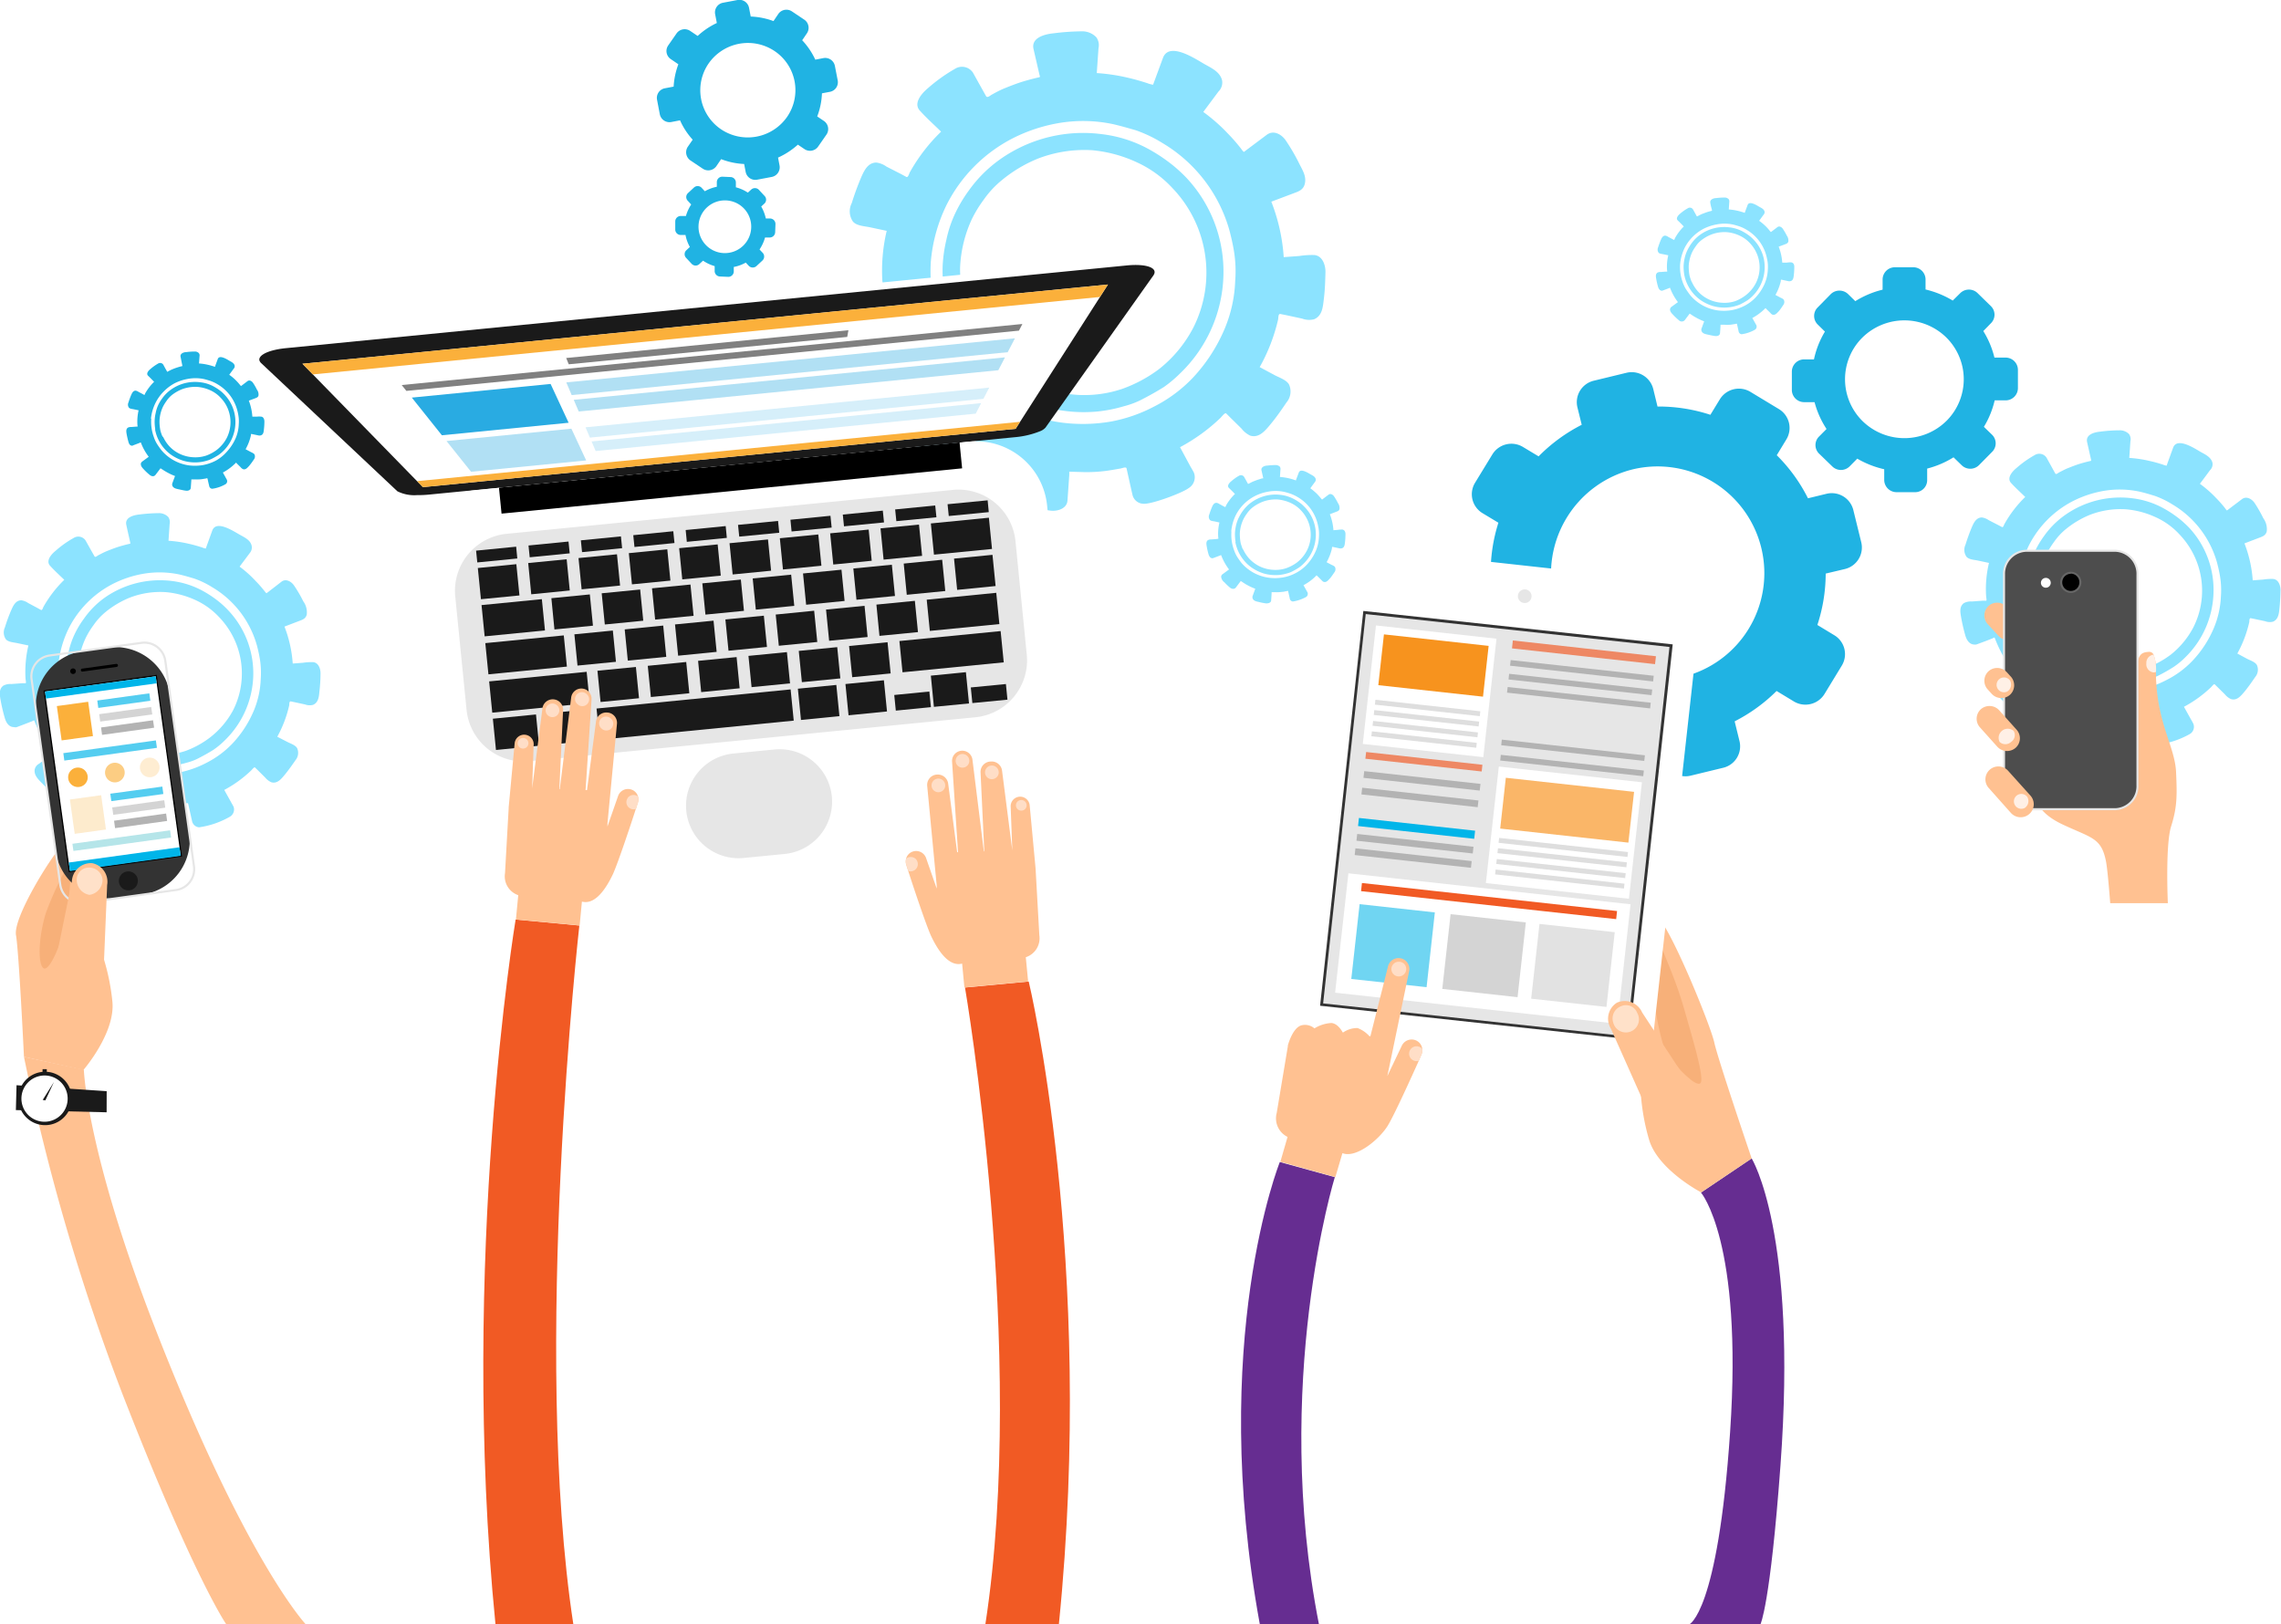 <svg xmlns="http://www.w3.org/2000/svg" viewBox="0 0 380.8 271.2"><g id="レイヤー_2" data-name="レイヤー 2"><g id="レイヤー_1-2" data-name="レイヤー 1"><path d="M248.85,109.31l3.18-.77a27.49,27.49,0,0,0,5.21,7l-1.73,2.82a3.69,3.69,0,0,0,1.24,5.07l4.78,2.89a3.74,3.74,0,0,0,5.1-1.24l1.76-2.87a27.87,27.87,0,0,0,8.56,1.28l.81,3.3a3.72,3.72,0,0,0,4.48,2.71l5.44-1.32a3.68,3.68,0,0,0,2.72-4.45l-.81-3.3a27.81,27.81,0,0,0,7-5.07l2.89,1.75a3.74,3.74,0,0,0,5.1-1.23l2.9-4.76a3.68,3.68,0,0,0-1.24-5.06l-2.84-1.72a27.68,27.68,0,0,0,1.39-8.58L308,95a3.7,3.7,0,0,0,2.73-4.45l-1.33-5.41a3.71,3.71,0,0,0-4.48-2.7l-3.09.75A27.4,27.4,0,0,0,296.62,76l1.61-2.65A3.68,3.68,0,0,0,297,68.31l-4.78-2.89a3.73,3.73,0,0,0-5.1,1.24l-1.58,2.59a27.79,27.79,0,0,0-8.83-1.38L276,64.94a3.71,3.71,0,0,0-4.48-2.7l-5.44,1.32A3.68,3.68,0,0,0,263.34,68l.72,2.92a27.85,27.85,0,0,0-7.2,5.27l-2.61-1.57a3.73,3.73,0,0,0-5.1,1.23l-2.9,4.75a3.69,3.69,0,0,0,1.24,5.07l2.66,1.6A27.38,27.38,0,0,0,248.86,96l-3.09.74a3.7,3.7,0,0,0-2.72,4.46l1.32,5.4A3.72,3.72,0,0,0,248.85,109.31Zm23.73-30.95A17.82,17.82,0,1,1,259.41,99.9,17.94,17.94,0,0,1,272.58,78.36Z" style="fill:#20b3e3"/><path d="M308.8,77.85l1.26-1.28a15.75,15.75,0,0,0,4.5,1.77l0,1.83a2.06,2.06,0,0,0,2.08,2l3.09,0a2,2,0,0,0,2-2.06V78.23a15.63,15.63,0,0,0,4.4-1.88l1.35,1.31a2.06,2.06,0,0,0,2.9,0l2.17-2.2a2,2,0,0,0,0-2.89l-1.35-1.31a15,15,0,0,0,1.8-4.42l1.88,0a2.05,2.05,0,0,0,2-2.06l0-3.08a2.06,2.06,0,0,0-2.07-2l-1.85,0a15.19,15.19,0,0,0-1.86-4.43l1.26-1.29a2,2,0,0,0,0-2.88l-2.21-2.16a2.07,2.07,0,0,0-2.9,0L326,50.18a15.79,15.79,0,0,0-4.54-1.85l0-1.71a2.05,2.05,0,0,0-2.07-2l-3.1,0a2.05,2.05,0,0,0-2,2.06l0,1.68a15.7,15.7,0,0,0-4.56,1.92l-1.19-1.17a2.08,2.08,0,0,0-2.91,0l-2.16,2.2a2,2,0,0,0,0,2.88l1.19,1.17A15.1,15.1,0,0,0,302.83,60h-1.69a2.05,2.05,0,0,0-2,2.06l0,3.08a2.05,2.05,0,0,0,2.07,2l1.72,0a15.25,15.25,0,0,0,2,4.48l-1.23,1.24a2,2,0,0,0,0,2.89l2.22,2.15A2.06,2.06,0,0,0,308.8,77.85Zm2.05-21.43a10,10,0,0,1,14-.15A9.81,9.81,0,0,1,325,70.22a10,10,0,0,1-14,.14A9.81,9.81,0,0,1,310.85,56.42Z" style="fill:#20b3e3"/><path d="M129.94,2.32l-.81,1.2a12.29,12.29,0,0,0-3.8-.76l-.28-1.44A1.64,1.64,0,0,0,123.13,0l-2.44.46a1.64,1.64,0,0,0-1.3,1.92l.28,1.46A12.59,12.59,0,0,0,116.47,6l-1.25-.84a1.65,1.65,0,0,0-2.28.43l-1.39,2A1.63,1.63,0,0,0,112,9.88l1.25.85a12.44,12.44,0,0,0-.79,3.73l-1.47.28a1.63,1.63,0,0,0-1.3,1.91l.46,2.42a1.65,1.65,0,0,0,1.93,1.3l1.45-.28a11.92,11.92,0,0,0,2.11,3.23l-.82,1.19a1.65,1.65,0,0,0,.44,2.27l2.06,1.38a1.65,1.65,0,0,0,2.28-.43l.79-1.16a12.21,12.21,0,0,0,3.84.81l.26,1.35A1.64,1.64,0,0,0,126.4,30l2.44-.46a1.64,1.64,0,0,0,1.3-1.91l-.25-1.32a12.66,12.66,0,0,0,3.31-2.16l1.11.75a1.66,1.66,0,0,0,2.28-.44l1.39-2a1.63,1.63,0,0,0-.44-2.27l-1.11-.75a12,12,0,0,0,.79-3.86l1.33-.25a1.63,1.63,0,0,0,1.3-1.91L139.38,11a1.65,1.65,0,0,0-1.92-1.3l-1.35.26a12.26,12.26,0,0,0-2.19-3.24l.79-1.16a1.64,1.64,0,0,0-.43-2.27l-2.06-1.38A1.65,1.65,0,0,0,129.94,2.32Zm1.47,17.18a8,8,0,0,1-11,2.11,7.87,7.87,0,0,1-2.12-11,8,8,0,0,1,11-2.1A7.86,7.86,0,0,1,131.41,19.5Z" style="fill:#20b3e3"/><path d="M119.67,30.38l0,.8a6.66,6.66,0,0,0-2,.75l-.56-.6a.91.91,0,0,0-1.28,0l-1,.93a.89.89,0,0,0,0,1.27l.56.61a7.14,7.14,0,0,0-.88,1.92l-.84,0a.91.91,0,0,0-.94.87l0,1.36a.91.91,0,0,0,.87.94l.84,0a6.45,6.45,0,0,0,.73,2l-.61.57a.89.89,0,0,0,0,1.27l.93,1a.9.9,0,0,0,1.28,0l.6-.55a6.76,6.76,0,0,0,1.94.91l0,.79a.91.91,0,0,0,.87.94l1.38.06a.91.91,0,0,0,.94-.87l0-.78a6.45,6.45,0,0,0,2-.73l.52.56a.92.92,0,0,0,1.29,0l1-.93a.91.91,0,0,0,0-1.28l-.51-.54a6.89,6.89,0,0,0,.92-2l.74,0a.91.91,0,0,0,.95-.87l.05-1.36a.91.91,0,0,0-.87-.94l-.74,0a6.88,6.88,0,0,0-.77-2l.55-.51a.89.89,0,0,0,0-1.27l-.93-1a.91.91,0,0,0-1.29-.05l-.56.51a6.71,6.71,0,0,0-2-.89l0-.77a.91.91,0,0,0-.88-.94l-1.37-.06A.91.91,0,0,0,119.67,30.38ZM125.41,38a4.4,4.4,0,1,1-4.22-4.54A4.38,4.38,0,0,1,125.41,38Z" style="fill:#20b3e3"/><path d="M277.49,48.54l.64-.24.45-.17s.18-.1.22-.08a9.46,9.46,0,0,0,1.32,2.39l-1,.73a.66.66,0,0,0-.32.47c0,.4.28.67.54.94a10.85,10.85,0,0,0,.92.87.67.67,0,0,0,1,0l.75-1,.07-.09s.22.14.26.16a7.62,7.62,0,0,0,.77.48,9.23,9.23,0,0,0,1.39.65l-.41,1.13a.63.63,0,0,0,0,.55c.19.37.63.45,1,.53s.82.19,1.24.24.79-.1.82-.49.06-.83.08-1.24v-.15l.71,0A6.4,6.4,0,0,0,289,54.2l.63-.1c.09,0,.33-.12.35,0l.14.62.14.64a.55.55,0,0,0,.51.44,6.18,6.18,0,0,0,2.2-.75.61.61,0,0,0,.25-.74c-.05-.11-.12-.21-.17-.31l-.51-.91a9.06,9.06,0,0,0,1.95-1.41c.05,0,.21-.27.27-.22l.19.19.55.54c.12.12.24.29.41.34.43.14.73-.24,1-.52s.54-.71.79-1.08a.82.82,0,0,0,.11-.85c-.12-.22-.47-.33-.68-.45l-.73-.39a8.45,8.45,0,0,0,.89-2.28c0-.08,0-.29.11-.27l.27.06.76.16a.93.93,0,0,0,.57,0c.4-.17.42-.61.47-1s.07-.87.08-1.31-.15-.75-.53-.8a3.69,3.69,0,0,0-.74.05l-.74,0a9.15,9.15,0,0,0-.6-2.67l1.13-.42c.22-.09.41-.17.48-.42a1.39,1.39,0,0,0-.25-1,9.8,9.8,0,0,0-.66-1.13c-.19-.29-.59-.54-.91-.29l-1,.76-.09.06s-.14-.15-.17-.18a8.27,8.27,0,0,0-.61-.7,8.88,8.88,0,0,0-1.18-1l.73-1a.62.62,0,0,0,.17-.55c-.1-.39-.5-.58-.83-.76s-1.71-1.13-2-.31l-.45,1.2,0,.09a1.36,1.36,0,0,1-.28-.08c-.31-.1-.62-.19-.94-.26a9.15,9.15,0,0,0-1.47-.22l.08-1.2a.68.68,0,0,0-.1-.52.9.9,0,0,0-.69-.27,10.66,10.66,0,0,0-1.38.09c-.41,0-1.08.21-1,.76s.19.83.28,1.24c0,.08,0,.1,0,.12-.25.06-.49.12-.74.2s-.62.22-.93.34a6.27,6.27,0,0,0-.58.29c-.09,0-.23.18-.29.07l-.32-.58-.31-.56a.62.62,0,0,0-.86-.18,7.44,7.44,0,0,0-1.3.92c-.29.24-.76.75-.37,1.12s.67.66,1,1a8.32,8.32,0,0,0-1.5,2c0,.07-.09.28-.18.23l-.25-.14-.68-.36a1.11,1.11,0,0,0-.49-.2c-.4,0-.58.37-.72.68s-.33.84-.47,1.28a.89.89,0,0,0,.08.88c.17.2.56.22.81.27l.81.17a8,8,0,0,0-.21,2.39c0,.07.07.34,0,.34l-.26,0-.78.06a1.1,1.1,0,0,0-.57.11c-.32.24-.26.64-.2,1a12.17,12.17,0,0,0,.3,1.33c.09.32.28.68.66.69A.47.47,0,0,0,277.49,48.54Zm3-4.46a7.78,7.78,0,0,1,.76-2.71,7.43,7.43,0,0,1,3.14-3.17,8,8,0,0,1,2.18-.73,6.85,6.85,0,0,1,2.67,0c.37.08.72.19,1.08.3a6.28,6.28,0,0,1,1.31.62,7.15,7.15,0,0,1,3.22,4.19c.09.33.16.66.22,1a6.12,6.12,0,0,1,.06,1.42,6.72,6.72,0,0,1-.5,2.29,7.94,7.94,0,0,1-1.55,2.38,6.88,6.88,0,0,1-1.84,1.38,7.73,7.73,0,0,1-2.09.72,7.91,7.91,0,0,1-2.33.06,7.33,7.33,0,0,1-4.64-2.54c-.27-.35-.52-.71-.76-1.08a6,6,0,0,1-.5-1.09,7.39,7.39,0,0,1-.43-3.09Z" style="fill:#8ce3ff"/><path d="M281.17,45.84A6.78,6.78,0,0,0,283.76,50a7.35,7.35,0,0,0,2.17,1.08,6.92,6.92,0,0,0,2.56.24,6.45,6.45,0,0,0,1.31-.25,4.69,4.69,0,0,0,.79-.29,12.6,12.6,0,0,0,1.13-.64,5.46,5.46,0,0,0,.79-.65,6.75,6.75,0,0,0,2.09-4.68,6.55,6.55,0,0,0-1.77-4.72,6.82,6.82,0,0,0-.61-.59,8,8,0,0,0-1.19-.8,6,6,0,0,0-2.3-.74,6.89,6.89,0,0,0-4.83,1.18,6.3,6.3,0,0,0-1.55,1.54,7.67,7.67,0,0,0-.6,1,5.78,5.78,0,0,0-.5,1.39,7.65,7.65,0,0,0-.18,1.26,8.17,8.17,0,0,0,.1,1.49C281.2,46,281.15,45.73,281.17,45.84Zm1.27,1.25a3,3,0,0,1-.23-.59,3.46,3.46,0,0,1-.19-.7,8.93,8.93,0,0,1-.1-1.37,6.27,6.27,0,0,1,.59-2.36,6.19,6.19,0,0,1,.56-.91,4.27,4.27,0,0,1,.89-1,6.8,6.8,0,0,1,1.72-1,6.18,6.18,0,0,1,2.59-.4,6.29,6.29,0,0,1,2.13.57,5.47,5.47,0,0,1,1.73,1.25,5.93,5.93,0,0,1,1.41,2.47,5.83,5.83,0,0,1-.41,4.22,6.09,6.09,0,0,1-1.66,2,7,7,0,0,1-1.77,1,5.66,5.66,0,0,1-2.12.28,6,6,0,0,1-1.19-.17,6.07,6.07,0,0,1-1.15-.41,5.9,5.9,0,0,1-1.78-1.32,6.16,6.16,0,0,1-1-1.54Z" style="fill:#8ce3ff"/><path d="M202.55,93.17l.64-.24.45-.17s.18-.09.22-.08a9.46,9.46,0,0,0,1.32,2.39l-1,.74a.62.62,0,0,0-.32.46,1.31,1.31,0,0,0,.54.94,11,11,0,0,0,.92.88c.26.22.72.35,1,0l.75-1,.07-.09s.22.14.26.17c.25.17.5.33.77.48a9.18,9.18,0,0,0,1.39.64l-.41,1.13a.65.65,0,0,0,0,.56c.19.36.63.44,1,.52a8.76,8.76,0,0,0,1.24.24c.33,0,.79-.09.82-.49s.06-.82.08-1.24v-.14H213a6.4,6.4,0,0,0,1.07-.06c.21,0,.42-.06.63-.1s.33-.11.35,0l.14.62.14.64a.57.57,0,0,0,.51.45,6.6,6.6,0,0,0,2.2-.75.63.63,0,0,0,.25-.75c-.05-.11-.12-.21-.17-.31l-.51-.91a8.73,8.73,0,0,0,1.95-1.41c.05-.05.21-.27.27-.21l.19.18.55.55c.12.11.24.28.41.33.43.14.73-.23,1-.52s.54-.71.79-1.07a.84.84,0,0,0,.11-.86c-.12-.22-.47-.33-.68-.44l-.73-.39a8.64,8.64,0,0,0,.89-2.29c0-.08,0-.29.11-.27l.27.06.76.16a.93.93,0,0,0,.57,0c.4-.16.42-.61.47-1s.07-.87.08-1.3-.15-.76-.53-.81a4.6,4.6,0,0,0-.74.05l-.74.06a9,9,0,0,0-.6-2.67l1.13-.43c.22-.08.41-.17.48-.42a1.39,1.39,0,0,0-.25-1,9.8,9.8,0,0,0-.66-1.13c-.19-.29-.59-.53-.91-.29l-1,.76-.09.07s-.14-.16-.17-.19c-.19-.24-.4-.47-.61-.7a9.65,9.65,0,0,0-1.18-1l.73-1a.62.62,0,0,0,.17-.55c-.1-.39-.5-.58-.83-.76s-1.71-1.12-2-.3l-.45,1.19,0,.1a2.55,2.55,0,0,1-.28-.08c-.31-.11-.62-.19-.94-.27a10.43,10.43,0,0,0-1.47-.22l.08-1.2a.68.68,0,0,0-.1-.52,1,1,0,0,0-.69-.27,12.79,12.79,0,0,0-1.38.09c-.41,0-1.08.21-1,.76l.28,1.25c0,.08.05.1,0,.12-.25,0-.49.12-.74.19s-.62.22-.93.34a6.27,6.27,0,0,0-.58.29c-.09,0-.23.18-.29.07l-.32-.58-.31-.55a.63.63,0,0,0-.86-.19,7.5,7.5,0,0,0-1.3.93c-.29.23-.76.74-.37,1.11s.67.66,1,1a8.27,8.27,0,0,0-1.5,1.94c0,.07-.09.28-.18.23l-.25-.13-.68-.37a1,1,0,0,0-.49-.19c-.4,0-.58.36-.72.67s-.33.84-.47,1.28a.89.89,0,0,0,.08.88c.17.21.56.22.81.27l.81.18a8,8,0,0,0-.21,2.38c0,.07.07.34,0,.34L203,90l-.78.06a1.11,1.11,0,0,0-.57.12c-.32.24-.26.63-.2,1a12.17,12.17,0,0,0,.3,1.33c.09.32.28.69.66.69A.47.47,0,0,0,202.55,93.17Zm3-4.46a7.67,7.67,0,0,1,.76-2.7,7.32,7.32,0,0,1,1.35-1.86,7.43,7.43,0,0,1,1.79-1.31,7.7,7.7,0,0,1,2.18-.74,6.85,6.85,0,0,1,2.67,0c.37.08.72.19,1.08.3a6.83,6.83,0,0,1,1.31.62,7.15,7.15,0,0,1,3.22,4.19c.09.34.16.66.22,1a6.21,6.21,0,0,1,.06,1.43,6.62,6.62,0,0,1-.5,2.28,7.82,7.82,0,0,1-1.55,2.38,6.88,6.88,0,0,1-1.84,1.38,7.1,7.1,0,0,1-2.09.72,7.91,7.91,0,0,1-2.33.06A7.33,7.33,0,0,1,207.27,94c-.27-.35-.52-.7-.76-1.08a6,6,0,0,1-.5-1.09,7.37,7.37,0,0,1-.43-3.09Z" style="fill:#8ce3ff"/><path d="M206.23,90.48a6.76,6.76,0,0,0,2.59,4.18A7.38,7.38,0,0,0,211,95.75a7.13,7.13,0,0,0,2.56.24,7.23,7.23,0,0,0,1.31-.26,4,4,0,0,0,.79-.29,12.6,12.6,0,0,0,1.13-.64,5.46,5.46,0,0,0,.79-.65,6.75,6.75,0,0,0,2.09-4.68,6.58,6.58,0,0,0-1.77-4.72c-.19-.2-.39-.4-.61-.59a8,8,0,0,0-1.19-.8,6.34,6.34,0,0,0-2.3-.74A6.9,6.9,0,0,0,209,83.81a6.26,6.26,0,0,0-1.55,1.53,7.16,7.16,0,0,0-.6,1,5.55,5.55,0,0,0-.5,1.38,7.81,7.81,0,0,0-.18,1.26,8.34,8.34,0,0,0,.1,1.5C206.26,90.59,206.21,90.36,206.23,90.48Zm1.27,1.25a3.37,3.37,0,0,1-.23-.6,3.29,3.29,0,0,1-.19-.7,8.93,8.93,0,0,1-.1-1.37,6.17,6.17,0,0,1,.59-2.35,5.8,5.8,0,0,1,.56-.92,4.75,4.75,0,0,1,.89-1,6.8,6.8,0,0,1,1.72-1,6.18,6.18,0,0,1,2.59-.4,6.79,6.79,0,0,1,2.13.57,5.47,5.47,0,0,1,1.73,1.25,5.93,5.93,0,0,1,1.41,2.47,5.82,5.82,0,0,1-.41,4.22,6,6,0,0,1-1.66,2,7,7,0,0,1-1.77.95,5.67,5.67,0,0,1-2.12.29,6.05,6.05,0,0,1-2.34-.58,6.1,6.1,0,0,1-1.78-1.33,6.29,6.29,0,0,1-1-1.53Z" style="fill:#8ce3ff"/><path d="M22.2,74.36l.64-.24.44-.17s.19-.1.23-.08a9.16,9.16,0,0,0,1.32,2.39l-1,.73c-.17.13-.31.24-.32.47,0,.4.28.67.53.94s.6.6.93.87.72.36,1,0l.76-1,.06-.09s.23.14.26.16q.38.26.78.48a8.79,8.79,0,0,0,1.39.65l-.42,1.13a.63.63,0,0,0,0,.55c.19.37.63.45,1,.53s.82.19,1.23.24.8-.1.82-.49l.09-1.24v-.15l.7,0A6.52,6.52,0,0,0,33.67,80l.63-.1c.08,0,.32-.12.34,0l.14.62.15.64a.54.54,0,0,0,.51.44,6.13,6.13,0,0,0,2.19-.75.59.59,0,0,0,.25-.74,3.07,3.07,0,0,0-.17-.31l-.5-.91a9.06,9.06,0,0,0,1.95-1.41c.05,0,.21-.27.27-.22l.18.19.55.54a1.15,1.15,0,0,0,.42.34c.42.14.72-.24,1-.53a11.8,11.8,0,0,0,.79-1.07.8.8,0,0,0,.12-.85c-.13-.22-.47-.33-.68-.45L41,75a8.42,8.42,0,0,0,.88-2.28c0-.08,0-.29.11-.27l.27.06.77.16a.9.9,0,0,0,.56,0c.41-.17.43-.61.47-1a11.51,11.51,0,0,0,.08-1.31c0-.32-.14-.76-.52-.8a3.64,3.64,0,0,0-.74,0l-.75,0a9.13,9.13,0,0,0-.59-2.67l1.13-.42c.22-.09.41-.17.48-.42a1.34,1.34,0,0,0-.26-1,8.47,8.47,0,0,0-.65-1.13c-.19-.29-.59-.54-.92-.29l-1,.76-.09.06s-.14-.15-.16-.18a8.37,8.37,0,0,0-.62-.7,7.78,7.78,0,0,0-1.18-1l.73-1a.59.59,0,0,0,.17-.55c-.1-.39-.5-.58-.82-.76s-1.71-1.13-2-.31l-.44,1.2,0,.09a1.3,1.3,0,0,1-.27-.08c-.31-.1-.62-.19-.94-.26a9.27,9.27,0,0,0-1.48-.22l.09-1.2a.64.64,0,0,0-.11-.52.89.89,0,0,0-.69-.27,10.51,10.51,0,0,0-1.37.09c-.42,0-1.09.21-1,.76L30.43,61c0,.08.05.1,0,.12-.25.06-.5.12-.74.2a9.33,9.33,0,0,0-.93.34c-.2.08-.4.19-.59.28s-.22.19-.28.08l-.33-.58-.3-.56a.63.63,0,0,0-.87-.18,7.76,7.76,0,0,0-1.29.92c-.3.24-.76.75-.37,1.12s.66.66,1,1a8.66,8.66,0,0,0-1.5,1.95c0,.07-.09.28-.18.23l-.24-.14-.69-.36a1.12,1.12,0,0,0-.48-.2c-.4,0-.58.37-.72.68a11.52,11.52,0,0,0-.47,1.28.87.87,0,0,0,.07.88c.18.2.57.22.81.27l.81.17a8.35,8.35,0,0,0-.2,2.39c0,.07.06.33,0,.34l-.26,0-.77.06a1.1,1.1,0,0,0-.57.11c-.32.24-.27.64-.21,1s.18.89.3,1.33.28.68.67.69A.51.51,0,0,0,22.2,74.36Zm3-4.46A7.59,7.59,0,0,1,26,67.19a7.21,7.21,0,0,1,1.35-1.85A7.47,7.47,0,0,1,29.13,64a7.82,7.82,0,0,1,2.17-.73,6.91,6.91,0,0,1,2.68,0c.37.08.72.19,1.08.3a6.28,6.28,0,0,1,1.31.62,7.13,7.13,0,0,1,3.21,4.19,8.23,8.23,0,0,1,.22,1,5.62,5.62,0,0,1,.06,1.42,6.48,6.48,0,0,1-.49,2.29,8.14,8.14,0,0,1-1.55,2.38A6.78,6.78,0,0,1,36,76.92a7.73,7.73,0,0,1-2.09.72,7.91,7.91,0,0,1-2.33.06,7.31,7.31,0,0,1-4.63-2.54,13.15,13.15,0,0,1-.76-1.08,5.38,5.38,0,0,1-.5-1.09,7.4,7.4,0,0,1-.44-3.09C25.24,69.79,25.22,70,25.22,69.9Z" style="fill:#20b3e3"/><path d="M25.88,71.66a6.72,6.72,0,0,0,2.58,4.19,7.47,7.47,0,0,0,2.17,1.08,7,7,0,0,0,2.57.24,6.36,6.36,0,0,0,1.3-.25,4.4,4.4,0,0,0,.79-.29A12.6,12.6,0,0,0,36.42,76a5.54,5.54,0,0,0,.8-.65,6.74,6.74,0,0,0,2.08-4.68,6.58,6.58,0,0,0-1.76-4.72,6.77,6.77,0,0,0-.61-.59,8.54,8.54,0,0,0-1.19-.8,6,6,0,0,0-2.3-.74A6.89,6.89,0,0,0,28.61,65a6.13,6.13,0,0,0-1.55,1.54,6.76,6.76,0,0,0-.61,1A5.75,5.75,0,0,0,26,68.91a6.71,6.71,0,0,0-.18,1.26,7.37,7.37,0,0,0,.1,1.49C25.9,71.78,25.86,71.55,25.88,71.66Zm1.27,1.25a3.83,3.83,0,0,1-.24-.59,3.43,3.43,0,0,1-.18-.7,7,7,0,0,1-.1-1.37,6.07,6.07,0,0,1,.58-2.36,7.18,7.18,0,0,1,.56-.91,4.52,4.52,0,0,1,.89-1,6.89,6.89,0,0,1,1.73-1A6.33,6.33,0,0,1,33,64.6a6.42,6.42,0,0,1,2.13.57,5.32,5.32,0,0,1,1.72,1.25,5.72,5.72,0,0,1,1.41,2.47,5.83,5.83,0,0,1-.4,4.22,6.12,6.12,0,0,1-1.67,2,6.8,6.8,0,0,1-1.76.95,5.72,5.72,0,0,1-2.13.28,5.89,5.89,0,0,1-1.18-.17A6.07,6.07,0,0,1,30,75.77a5.66,5.66,0,0,1-1.78-1.32,6.16,6.16,0,0,1-1-1.54Z" style="fill:#20b3e3"/><path d="M2.73,121.42l1.48-.56,1-.39c.09,0,.42-.23.51-.19a21.57,21.57,0,0,0,3.07,5.53l-2.27,1.7a1.39,1.39,0,0,0-.74,1.06c-.07.93.64,1.57,1.23,2.18a29.19,29.19,0,0,0,2.14,2c.61.52,1.66.82,2.23.07l1.74-2.34.15-.21c0-.06.52.32.6.38.59.4,1.17.77,1.79,1.11a21.45,21.45,0,0,0,3.23,1.49l-1,2.61a1.5,1.5,0,0,0-.08,1.29c.44.84,1.46,1,2.3,1.22a24.7,24.7,0,0,0,2.85.54c.77.1,1.83-.22,1.89-1.13l.2-2.86,0-.34s1.49,0,1.63,0a17.11,17.11,0,0,0,2.48-.14c.49-.06,1-.15,1.46-.24.2,0,.75-.26.8,0l.32,1.44.33,1.48a1.3,1.3,0,0,0,1.18,1,14.41,14.41,0,0,0,5.08-1.74A1.4,1.4,0,0,0,39,134.7c-.12-.25-.26-.48-.39-.71l-1.17-2.11a20,20,0,0,0,4.5-3.26c.12-.11.5-.62.63-.49l.43.42,1.27,1.26a2.84,2.84,0,0,0,1,.78c1,.32,1.69-.55,2.24-1.21s1.25-1.63,1.83-2.48a1.9,1.9,0,0,0,.26-2c-.28-.5-1.09-.76-1.56-1L46.29,123a19.93,19.93,0,0,0,2-5.28c0-.18,0-.67.25-.62l.63.13,1.76.38a2.21,2.21,0,0,0,1.32.07c.93-.38,1-1.42,1.08-2.27a27.47,27.47,0,0,0,.18-3c0-.76-.33-1.76-1.21-1.86a8.93,8.93,0,0,0-1.71.1l-1.72.13a20.84,20.84,0,0,0-1.38-6.17l2.62-1c.51-.19.94-.39,1.1-1a3.13,3.13,0,0,0-.58-2.22,21.91,21.91,0,0,0-1.52-2.61c-.44-.67-1.36-1.24-2.11-.67L44.7,98.89l-.21.15c-.06,0-.32-.35-.38-.42A20,20,0,0,0,42.68,97,19.39,19.39,0,0,0,40,94.6l1.69-2.26A1.41,1.41,0,0,0,42,91.06c-.23-.9-1.15-1.33-1.9-1.75-1-.54-4-2.61-4.67-.71l-1,2.76-.08.22a2.89,2.89,0,0,1-.63-.19c-.73-.23-1.44-.44-2.18-.6a20.64,20.64,0,0,0-3.41-.51l.19-2.78a1.5,1.5,0,0,0-.24-1.2,2.15,2.15,0,0,0-1.6-.63,28.14,28.14,0,0,0-3.17.22c-1,.1-2.51.48-2.22,1.75.21,1,.43,1.92.64,2.88,0,.18.12.22-.09.27-.57.13-1.14.28-1.7.45-.73.22-1.46.51-2.16.79-.46.19-.91.44-1.35.66-.21.11-.52.43-.66.18L15,91.51l-.71-1.27a1.45,1.45,0,0,0-2-.42,16.85,16.85,0,0,0-3,2.13c-.69.55-1.76,1.72-.86,2.58.72.79,1.53,1.52,2.3,2.27a20,20,0,0,0-3.47,4.5c-.09.16-.2.64-.42.53l-.56-.31-1.59-.85a2.6,2.6,0,0,0-1.12-.45c-.92,0-1.34.84-1.66,1.57a27.38,27.38,0,0,0-1.09,2.95,2,2,0,0,0,.17,2c.41.47,1.31.5,1.88.63l1.87.39a19.35,19.35,0,0,0-.48,5.52c0,.16.16.78,0,.79l-.6,0-1.8.13a2.4,2.4,0,0,0-1.3.27c-.75.55-.62,1.46-.49,2.25a29.25,29.25,0,0,0,.71,3.08c.2.74.64,1.58,1.53,1.59A1.32,1.32,0,0,0,2.73,121.42Zm7-10.32a17.71,17.71,0,0,1,1.77-6.25,16.93,16.93,0,0,1,7.27-7.33,18,18,0,0,1,5-1.7,16.06,16.06,0,0,1,6.18.09c.86.2,1.67.44,2.5.69a15.05,15.05,0,0,1,3,1.45,16.43,16.43,0,0,1,7.43,9.67,23.63,23.63,0,0,1,.51,2.33,14.58,14.58,0,0,1,.14,3.3,15.2,15.2,0,0,1-1.15,5.28,18.42,18.42,0,0,1-3.58,5.51,16,16,0,0,1-4.27,3.18A16.84,16.84,0,0,1,29.75,129a18.73,18.73,0,0,1-5.39.13,16.79,16.79,0,0,1-10.71-5.87,28.68,28.68,0,0,1-1.76-2.49,14,14,0,0,1-1.16-2.52,17.21,17.21,0,0,1-1-7.15C9.76,110.84,9.71,111.37,9.72,111.1Z" style="fill:#8ce3ff"/><path d="M11.24,115.18a15.49,15.49,0,0,0,6,9.68,17.45,17.45,0,0,0,5,2.51,16.53,16.53,0,0,0,5.94.55,16.35,16.35,0,0,0,3-.59,9.26,9.26,0,0,0,1.82-.67c.9-.46,1.76-.93,2.62-1.47a13.23,13.23,0,0,0,1.83-1.51,15.66,15.66,0,0,0,4.83-10.82A15.3,15.3,0,0,0,38.2,102a16.55,16.55,0,0,0-1.42-1.36A18.43,18.43,0,0,0,34,98.73,14.4,14.4,0,0,0,28.72,97a16.06,16.06,0,0,0-11.18,2.74A14.51,14.51,0,0,0,14,103.31a15.08,15.08,0,0,0-1.41,2.3,13.54,13.54,0,0,0-1.13,3.2,16.06,16.06,0,0,0-.42,2.92,17.31,17.31,0,0,0,.23,3.45Zm2.94,2.89a8.17,8.17,0,0,1-.55-1.37,7.16,7.16,0,0,1-.42-1.62,18.61,18.61,0,0,1-.24-3.16,14.22,14.22,0,0,1,1.36-5.46,13.76,13.76,0,0,1,1.29-2.1,10.63,10.63,0,0,1,2.06-2.23,15.73,15.73,0,0,1,4-2.36,14.16,14.16,0,0,1,6-.91,15.07,15.07,0,0,1,4.93,1.31,12.49,12.49,0,0,1,4,2.89,13.58,13.58,0,0,1,2.33,15.47A14.24,14.24,0,0,1,35,123.17,15.51,15.51,0,0,1,31,125.36,13,13,0,0,1,26,126a15.75,15.75,0,0,1-2.73-.39,15.6,15.6,0,0,1-2.66-.95,13.63,13.63,0,0,1-4.12-3.06,14,14,0,0,1-2.35-3.55C14.08,117.91,14.52,118.72,14.18,118.07Z" style="fill:#8ce3ff"/><path d="M330,107.58l1.48-.55,1-.39c.08,0,.42-.23.51-.2a21.43,21.43,0,0,0,3.06,5.54l-2.27,1.69a1.43,1.43,0,0,0-.74,1.07c-.06.93.65,1.57,1.24,2.18s1.38,1.38,2.13,2,1.67.82,2.23.06l1.75-2.33.15-.21c0-.06.52.32.6.38.59.39,1.17.76,1.79,1.11a20.9,20.9,0,0,0,3.22,1.49l-1,2.61a1.47,1.47,0,0,0-.08,1.29c.43.84,1.45,1,2.29,1.21a25.57,25.57,0,0,0,2.85.55c.77.1,1.84-.22,1.9-1.13s.13-1.91.2-2.86l0-.34s1.49,0,1.63,0a17.19,17.19,0,0,0,2.48-.14c.49-.06,1-.16,1.46-.24.19,0,.75-.26.8,0l.32,1.44.33,1.47a1.29,1.29,0,0,0,1.18,1,14.54,14.54,0,0,0,5.08-1.74,1.39,1.39,0,0,0,.57-1.72,8.06,8.06,0,0,0-.39-.71l-1.17-2.11a20.41,20.41,0,0,0,4.51-3.26c.12-.11.49-.62.62-.49l.43.42,1.28,1.26a2.75,2.75,0,0,0,1,.78c1,.32,1.68-.55,2.24-1.21s1.24-1.63,1.82-2.48a1.89,1.89,0,0,0,.27-2c-.29-.5-1.09-.76-1.57-1l-1.69-.91a20.09,20.09,0,0,0,2-5.28c0-.18,0-.67.25-.62l.63.13,1.76.37a2.18,2.18,0,0,0,1.31.08c.93-.39,1-1.42,1.09-2.27s.15-2,.17-3c0-.76-.33-1.76-1.21-1.86a8.82,8.82,0,0,0-1.7.1l-1.73.13a20.84,20.84,0,0,0-1.38-6.17l2.62-1c.51-.19.94-.39,1.1-1a3.1,3.1,0,0,0-.58-2.21A21.84,21.84,0,0,0,376.41,84c-.44-.67-1.36-1.24-2.12-.67L372,85.06l-.2.15c-.07.05-.33-.35-.38-.42a20,20,0,0,0-1.43-1.62,19.47,19.47,0,0,0-2.73-2.4c.57-.75,1.13-1.51,1.69-2.27a1.37,1.37,0,0,0,.4-1.27c-.24-.9-1.16-1.34-1.91-1.75-.95-.54-4-2.61-4.66-.71l-1,2.76-.08.22a3.42,3.42,0,0,1-.64-.19c-.72-.23-1.44-.44-2.18-.6a20.64,20.64,0,0,0-3.41-.51l.19-2.78a1.49,1.49,0,0,0-.23-1.2,2.16,2.16,0,0,0-1.6-.63,25.7,25.7,0,0,0-3.17.22c-1,.09-2.51.47-2.23,1.75l.65,2.88c0,.18.11.22-.09.27-.57.13-1.15.28-1.71.45-.73.22-1.45.51-2.16.79-.46.19-.9.44-1.35.66-.21.11-.52.43-.66.18l-.75-1.36c-.23-.42-.47-.84-.7-1.27a1.45,1.45,0,0,0-2-.42,17.3,17.3,0,0,0-3,2.13c-.69.55-1.76,1.72-.86,2.58.72.79,1.54,1.52,2.3,2.27a19.63,19.63,0,0,0-3.46,4.5c-.1.16-.21.64-.42.52l-.57-.3L332,86.84a2.64,2.64,0,0,0-1.13-.45c-.92,0-1.34.84-1.66,1.57-.42,1-.76,1.94-1.09,3a2,2,0,0,0,.18,2c.41.47,1.3.5,1.87.62l1.88.4a18.66,18.66,0,0,0-.48,5.52c0,.16.15.78,0,.79l-.61,0-1.79.13a2.44,2.44,0,0,0-1.31.27c-.75.55-.62,1.46-.48,2.25a29.21,29.21,0,0,0,.7,3.08c.2.74.64,1.57,1.53,1.59A1,1,0,0,0,330,107.58Zm7-10.31A17.7,17.7,0,0,1,338.74,91,16.93,16.93,0,0,1,346,83.69a18.26,18.26,0,0,1,5-1.7,15.92,15.92,0,0,1,6.19.09c.85.19,1.66.44,2.49.69a14.8,14.8,0,0,1,3,1.45,16.43,16.43,0,0,1,7.43,9.67,23.63,23.63,0,0,1,.51,2.33,14,14,0,0,1,.15,3.3,15.27,15.27,0,0,1-1.16,5.28,18.23,18.23,0,0,1-3.58,5.51,15.71,15.71,0,0,1-4.27,3.18,16.74,16.74,0,0,1-4.82,1.68,18.72,18.72,0,0,1-5.39.13,16.79,16.79,0,0,1-10.71-5.87c-.64-.81-1.2-1.63-1.76-2.49a13.74,13.74,0,0,1-1.15-2.53,17,17,0,0,1-1-7.14C337,97,337,97.54,337,97.27Z" style="fill:#8ce3ff"/><path d="M338.5,101.35a15.55,15.55,0,0,0,6,9.68,17.23,17.23,0,0,0,5,2.5,16.48,16.48,0,0,0,5.93.56,15.43,15.43,0,0,0,3-.6,9,9,0,0,0,1.82-.66,28,28,0,0,0,2.62-1.48,12.56,12.56,0,0,0,1.84-1.5A15.65,15.65,0,0,0,369.53,99a15.21,15.21,0,0,0-4.08-10.91A18.37,18.37,0,0,0,364,86.75a18.8,18.8,0,0,0-2.74-1.85A14.39,14.39,0,0,0,356,83.19a16,16,0,0,0-11.17,2.74,14.55,14.55,0,0,0-3.58,3.55,15.86,15.86,0,0,0-1.4,2.3,13.14,13.14,0,0,0-1.14,3.2,16,16,0,0,0-.41,2.92,17.31,17.31,0,0,0,.23,3.45Zm2.93,2.89a8.17,8.17,0,0,1-.55-1.37,8.31,8.31,0,0,1-.42-1.63,19.61,19.61,0,0,1-.24-3.16,14.17,14.17,0,0,1,1.36-5.45,15.56,15.56,0,0,1,1.29-2.1,10.65,10.65,0,0,1,2.06-2.23,15.73,15.73,0,0,1,4-2.36,14.19,14.19,0,0,1,6-.91,14.83,14.83,0,0,1,4.93,1.31,12.23,12.23,0,0,1,4,2.89,13.58,13.58,0,0,1,2.33,15.47,14.24,14.24,0,0,1-3.85,4.64,15.74,15.74,0,0,1-4.08,2.19,13,13,0,0,1-4.91.66,15.73,15.73,0,0,1-2.74-.39,16.23,16.23,0,0,1-2.66-1,13.59,13.59,0,0,1-4.11-3.06,14.08,14.08,0,0,1-2.36-3.55C341.33,104.08,341.77,104.89,341.43,104.24Z" style="fill:#8ce3ff"/><path d="M144.91,59l2.22-.84,1.55-.58c.13-.05.64-.34.77-.29a32.27,32.27,0,0,0,4.6,8.3l-3.41,2.55a2.13,2.13,0,0,0-1.11,1.6c-.09,1.39,1,2.35,1.86,3.27s2.07,2.07,3.2,3c.92.78,2.5,1.23,3.35.1l2.62-3.51.23-.31c.06-.09.77.48.9.57.88.59,1.75,1.15,2.68,1.66a29.89,29.89,0,0,0,4.84,2.24c-.48,1.31-1,2.62-1.45,3.92a2.22,2.22,0,0,0-.12,1.93c.65,1.26,2.19,1.54,3.45,1.83a36.12,36.12,0,0,0,4.27.81c1.16.15,2.76-.32,2.85-1.69l.3-4.3,0-.51s2.23.06,2.45.07a25.78,25.78,0,0,0,3.72-.21c.73-.1,1.46-.23,2.19-.36.29,0,1.12-.4,1.2-.06l.48,2.15c.16.74.33,1.48.5,2.22a1.92,1.92,0,0,0,1.77,1.54c1.28.17,6.54-1.79,7.62-2.61a2.12,2.12,0,0,0,.87-2.59c-.18-.36-.4-.71-.6-1.06L197,74.66a30.47,30.47,0,0,0,6.76-4.9c.18-.17.74-.93.94-.74l.64.64,1.92,1.89a4.15,4.15,0,0,0,1.43,1.17c1.48.48,2.53-.82,3.36-1.82,1-1.19,1.86-2.44,2.73-3.72a2.83,2.83,0,0,0,.41-3c-.43-.75-1.64-1.15-2.36-1.53l-2.53-1.36a30.13,30.13,0,0,0,3.07-7.93c.06-.28,0-1,.37-.94l1,.2,2.64.57a3.32,3.32,0,0,0,2,.11c1.4-.58,1.47-2.13,1.63-3.41.19-1.5.23-3,.27-4.52,0-1.14-.5-2.64-1.83-2.79a13.71,13.71,0,0,0-2.55.16l-2.59.19a31,31,0,0,0-2.07-9.26l3.93-1.48c.77-.28,1.41-.57,1.65-1.46.32-1.24-.33-2.25-.87-3.32a33.26,33.26,0,0,0-2.27-3.92c-.66-1-2-1.85-3.18-1l-3.51,2.63-.3.23c-.1.08-.49-.53-.58-.63a29.18,29.18,0,0,0-2.14-2.44,29.13,29.13,0,0,0-4.09-3.59l2.54-3.41a2.09,2.09,0,0,0,.59-1.91c-.36-1.36-1.73-2-2.86-2.63-1.43-.8-5.95-3.91-7-1.07l-1.53,4.15-.13.33a5.34,5.34,0,0,1-1-.28c-1.08-.35-2.16-.66-3.27-.91a31.47,31.47,0,0,0-5.12-.76c.1-1.39.19-2.78.29-4.17a2.24,2.24,0,0,0-.36-1.8,3.23,3.23,0,0,0-2.4-1,39.62,39.62,0,0,0-4.75.33c-1.44.14-3.77.72-3.34,2.62l1,4.33c.06.27.18.34-.13.41-.86.19-1.72.42-2.56.67-1.09.33-2.18.76-3.24,1.19-.69.28-1.36.65-2,1-.31.16-.77.64-1,.26l-1.12-2-1.06-1.91a2.19,2.19,0,0,0-3-.64,27.23,27.23,0,0,0-4.48,3.2c-1,.83-2.64,2.58-1.29,3.88,1.08,1.19,2.3,2.28,3.45,3.41a29.38,29.38,0,0,0-5.2,6.75c-.14.25-.31,1-.63.79l-.85-.46L148,27.82a3.71,3.71,0,0,0-1.69-.68c-1.38,0-2,1.26-2.49,2.35a46,46,0,0,0-1.63,4.43A3,3,0,0,0,142.4,37c.61.71,1.95.76,2.81.94l2.82.6a28.83,28.83,0,0,0-.73,8.28c0,.24.24,1.17,0,1.19l-.91.07-2.69.2a3.65,3.65,0,0,0-2,.4c-1.12.83-.93,2.19-.73,3.38A42.92,42.92,0,0,0,142,56.66c.3,1.11,1,2.36,2.3,2.39A1.61,1.61,0,0,0,144.91,59Zm10.5-15.48a26.69,26.69,0,0,1,2.65-9.38,25.35,25.35,0,0,1,10.91-11,27.07,27.07,0,0,1,7.54-2.55,24.15,24.15,0,0,1,9.28.13c1.28.29,2.49.65,3.74,1a22.09,22.09,0,0,1,4.55,2.17A24.73,24.73,0,0,1,205.23,38.4c.31,1.16.57,2.3.77,3.5a21,21,0,0,1,.21,5,22.75,22.75,0,0,1-1.73,7.92,27.76,27.76,0,0,1-5.37,8.28,23.78,23.78,0,0,1-6.41,4.76,25.43,25.43,0,0,1-7.24,2.52,27.76,27.76,0,0,1-8.09.19,25.2,25.2,0,0,1-16.07-8.8A44.21,44.21,0,0,1,158.66,58a21,21,0,0,1-1.74-3.79,25.89,25.89,0,0,1-1.51-10.72C155.46,43.08,155.39,43.87,155.41,43.47Z" style="fill:#8ce3ff"/><path d="M157.69,49.6a23.32,23.32,0,0,0,9,14.52,26.05,26.05,0,0,0,7.53,3.76,24.74,24.74,0,0,0,8.9.83,23.94,23.94,0,0,0,4.52-.89,14.28,14.28,0,0,0,2.74-1c1.35-.69,2.64-1.4,3.93-2.21A20.53,20.53,0,0,0,197,62.35a23.51,23.51,0,0,0,7.24-16.24,22.9,22.9,0,0,0-6.12-16.37,25.83,25.83,0,0,0-2.14-2,28,28,0,0,0-4.11-2.79,21.6,21.6,0,0,0-8-2.56,24,24,0,0,0-16.77,4.11,22.06,22.06,0,0,0-5.37,5.32,23.46,23.46,0,0,0-2.1,3.46A19.78,19.78,0,0,0,158,40a24.07,24.07,0,0,0-.63,4.39,26.5,26.5,0,0,0,.35,5.18C157.77,50,157.62,49.19,157.69,49.6Zm4.4,4.33a13.6,13.6,0,0,1-.82-2.06,11.37,11.37,0,0,1-.63-2.44,28.93,28.93,0,0,1-.36-4.74,21.35,21.35,0,0,1,2-8.18,20.92,20.92,0,0,1,1.94-3.16A16.06,16.06,0,0,1,167.35,30a23.06,23.06,0,0,1,6-3.55,21.59,21.59,0,0,1,9-1.37,22.61,22.61,0,0,1,7.4,2,18.6,18.6,0,0,1,6,4.34,20.4,20.4,0,0,1,3.5,23.22,21.34,21.34,0,0,1-5.78,7,23.16,23.16,0,0,1-6.14,3.29,19.81,19.81,0,0,1-7.37,1,25.8,25.8,0,0,1-4.1-.59,24.64,24.64,0,0,1-4-1.43,20.25,20.25,0,0,1-6.18-4.6,21.37,21.37,0,0,1-3.54-5.32C162,53.69,162.61,54.9,162.09,53.93Z" style="fill:#8ce3ff"/><path d="M292.43,193.4s7.68,12.33,4.81,51.26c-1.72,23.43-3.35,26.54-3.35,26.54H282s4.78-1.87,6.83-32.1c2.17-31.87-4.86-40-4.86-40h0Z" style="fill:#662d91"/><path d="M270.46,163.33s-6.9-15.07,5.92-10.5c2,.71,9.17,18.28,9.8,21.18s6.25,19.39,6.25,19.39L284,199.07s-7.3-3.81-8.72-8.88a36,36,0,0,1-1.42-8.91Z" style="fill:#ffc191"/><path d="M273.46,149.59s5.68,11.59,7.67,18.75c1.19,4.26,3.5,11.62,2.76,12.48-.43.5-2.19-.54-5.5-4.63C276.5,173.87,273.46,149.59,273.46,149.59Z" style="fill:#f7b079"/><path d="M4,176.44a359.91,359.91,0,0,0,16.45,56.31c12,30.84,17.34,38.45,17.34,38.45H51.06S41,260.54,26,222c-11.61-29.77-12-43.42-12-43.42h0Z" style="fill:#ffc191"/><path d="M361.91,150.79s3.1,35.44-9,66.08-17.34,54.33-17.34,54.33H322.27s4.49-19.82,21.23-57.6c12.64-28.55,8.79-62.81,8.79-62.81Z" style="fill:#fff"/><polygon points="2.65 185.33 17.8 185.7 17.81 182.18 2.76 181.18 2.65 185.33" style="fill:#1a1a1a"/><path d="M6.49,179.05a4.46,4.46,0,1,0,5.39,3.36A4.47,4.47,0,0,0,6.49,179.05Z" style="fill:#1a1a1a"/><path d="M6.55,179.66a3.86,3.86,0,1,0,4.65,2.9A3.85,3.85,0,0,0,6.55,179.66Z" style="fill:#fff"/><rect x="7.2" y="178.43" width="0.53" height="0.71" transform="translate(-171.41 183.89) rotate(-89.25)" style="fill:#1a1a1a"/><polygon points="7.57 183.71 9.01 180.64 7.13 183.63 7.57 183.71" style="fill:#1a1a1a"/><path d="M13.34,140.45a3.8,3.8,0,0,0-3.26,1.07c-1.53,1.46-7.91,11.67-7.41,14.6S4,176.44,4,176.44l9.92,2.2s5.38-6.2,4.84-11.44a36.48,36.48,0,0,0-2-8.81Z" style="fill:#ffc191"/><path d="M11.91,143.41a59.21,59.21,0,0,0-4.25,9c-1.29,4.23-1.36,8.73-.35,9.26.58.3,1.83-1.3,3.41-6.31C11.61,152.46,11.91,143.41,11.91,143.41Z" style="fill:#f7b079"/><path d="M23.71,149.37l-4,.56a9.27,9.27,0,0,1-10.43-7.85L6.06,119A9.23,9.23,0,0,1,14,108.66l4-.55A9.27,9.27,0,0,1,28.39,116l3.21,23A9.23,9.23,0,0,1,23.71,149.37Z" style="fill:#333"/><path d="M29.41,148.76l-15.35,2.12a3.7,3.7,0,0,1-4.17-3.13L5.1,113.41a3.68,3.68,0,0,1,3.15-4.14l15.35-2.12a3.7,3.7,0,0,1,4.17,3.14l4.79,34.33A3.67,3.67,0,0,1,29.41,148.76ZM8.3,109.61a3.34,3.34,0,0,0-2.86,3.76l4.8,34.33A3.35,3.35,0,0,0,14,150.54l15.35-2.12a3.34,3.34,0,0,0,2.86-3.75l-4.79-34.33a3.35,3.35,0,0,0-3.78-2.84Z" style="fill:#e6e6e6"/><polygon points="30.28 142.86 11.58 145.44 7.39 115.37 26.08 112.79 30.28 142.86" style="fill:#fff"/><path d="M30.4,143l-18.91,2.61L7.27,115.28l18.9-2.61Zm-18.73,2.37,18.49-2.54L26,112.91,7.51,115.45Z"/><polygon points="15.52 122.89 10.29 123.61 9.49 117.88 14.72 117.16 15.52 122.89" style="fill:#fbb03b"/><polygon points="25.1 116.99 16.41 118.19 16.24 116.95 24.93 115.75 25.1 116.99" style="fill:#00b5e9;opacity:0.67"/><polygon points="25.42 119.27 16.73 120.47 16.56 119.23 25.24 118.03 25.42 119.27" style="fill:#b3b3b3;opacity:0.56"/><polygon points="25.73 121.49 17.04 122.69 16.87 121.45 25.55 120.25 25.73 121.49" style="fill:#b3b3b3"/><polygon points="26.2 124.85 10.74 126.98 10.57 125.74 26.02 123.61 26.2 124.85" style="fill:#00b5e9;opacity:0.67"/><polygon points="17.69 138.49 12.47 139.21 11.67 133.48 16.89 132.76 17.69 138.49" style="fill:#fbb03b;opacity:0.25"/><polygon points="27.27 132.56 18.59 133.75 18.41 132.51 27.1 131.32 27.27 132.56" style="fill:#00b5e9;opacity:0.67"/><polygon points="27.59 134.84 18.91 136.04 18.73 134.8 27.42 133.6 27.59 134.84" style="fill:#b3b3b3;opacity:0.56"/><polygon points="27.9 137.06 19.21 138.26 19.04 137.02 27.73 135.82 27.9 137.06" style="fill:#b3b3b3"/><polygon points="28.57 139.82 12.26 142.07 12.09 140.87 28.4 138.62 28.57 139.82" style="fill:#65c8d0;opacity:0.48"/><polygon points="30.17 142.88 11.69 145.43 11.49 144 29.97 141.45 30.17 142.88" style="fill:#00b5e9"/><polygon points="26.16 114.08 7.67 116.63 7.51 115.45 26 112.91 26.16 114.08" style="fill:#00b5e9"/><path d="M23,146.85a1.58,1.58,0,0,1-3.14.43,1.58,1.58,0,0,1,3.14-.43Z" style="fill:#1a1a1a"/><path d="M12.66,112a.46.46,0,0,1-.4.52.46.46,0,1,1-.13-.92A.46.46,0,0,1,12.66,112Z"/><path d="M19.48,111.34l-5.7.78a.25.25,0,0,1-.28-.21h0a.25.25,0,0,1,.21-.28l5.7-.79a.26.26,0,0,1,.28.22h0A.25.25,0,0,1,19.48,111.34Z"/><ellipse cx="13.01" cy="129.77" rx="1.64" ry="1.63" style="fill:#fbb03b"/><path d="M20.8,128.74A1.64,1.64,0,1,1,19,127.35,1.64,1.64,0,0,1,20.8,128.74Z" style="fill:#fbb03b;opacity:0.63"/><path d="M26.62,127.89a1.64,1.64,0,1,1-1.85-1.39A1.64,1.64,0,0,1,26.62,127.89Z" style="fill:#fbb03b;opacity:0.23"/><path d="M13.18,164.47h.12c1.58.16,3.67,2.69,3.86.84l.73-17.57a3.16,3.16,0,0,0-2.54-3.64l-.12,0A3.19,3.19,0,0,0,12,147.16L9.24,160.69C9.05,162.53,11.6,164.31,13.18,164.47Z" style="fill:#ffc191"/><path d="M12.81,146.86a2.55,2.55,0,0,0,2.12,2.54,2.54,2.54,0,0,0,2.19-2.47,2.21,2.21,0,0,0-2.26-2.08A2,2,0,0,0,12.81,146.86Z" style="fill:#fff0e6;opacity:0.66"/><path d="M221,177.59,269.76,183a5.1,5.1,0,0,0,5.62-4.48l8.42-75.78a5.07,5.07,0,0,0-4.5-5.59l-48.77-5.36a5.1,5.1,0,0,0-5.63,4.48L216.48,172A5.07,5.07,0,0,0,221,177.59Z" style="fill:#fff"/><path d="M254.41,100.67a1.14,1.14,0,1,0-1-1.25A1.14,1.14,0,0,0,254.41,100.67Z" style="fill:#e6e6e6"/><polygon points="278.99 107.79 227.81 102.26 220.65 167.7 271.82 173.24 278.99 107.79" style="fill:#e6e6e6"/><path d="M220.38,167.91,227.6,102l51.65,5.58L272,173.5ZM228,102.52l-7.11,65,50.7,5.49,7.12-65Z" style="fill:#333"/><polygon points="270 170.91 222.89 165.73 225.11 145.8 272.21 150.97 270 170.91" style="fill:#fff"/><polygon points="238.16 164.81 225.59 163.44 226.98 150.95 239.54 152.33 238.16 164.81" style="fill:#00b5e9;opacity:0.56"/><polygon points="253.35 166.48 240.78 165.1 242.17 152.62 254.73 154 253.35 166.48" style="fill:#b3b3b3;opacity:0.56"/><polygon points="247.63 126.41 227.51 124.2 229.71 104.42 249.83 106.63 247.63 126.41" style="fill:#fff"/><polygon points="268.19 168.11 255.62 166.73 257.01 154.25 269.57 155.63 268.19 168.11" style="fill:#ccc;opacity:0.56"/><polygon points="271.94 150.05 248.06 147.43 250.22 127.98 274.11 130.6 271.94 150.05" style="fill:#fff"/><polygon points="247.58 116.31 230.1 114.39 231.04 105.91 248.52 107.83 247.58 116.31" style="fill:#f7931e"/><polygon points="271.85 140.68 250.45 138.33 251.39 129.85 272.8 132.2 271.85 140.68" style="fill:#f7931e;opacity:0.67"/><polygon points="276.3 110.88 252.42 108.25 252.56 106.93 276.45 109.56 276.3 110.88" style="fill:#f15a24;opacity:0.67"/><polygon points="275.98 113.77 252.09 111.14 252.2 110.2 276.08 112.82 275.98 113.77" style="fill:#b3b3b3"/><polygon points="275.72 116.06 251.84 113.44 251.94 112.49 275.83 115.12 275.72 116.06" style="fill:#b3b3b3"/><polygon points="275.48 118.27 251.59 115.64 251.7 114.7 275.58 117.32 275.48 118.27" style="fill:#b3b3b3"/><polygon points="274.5 127.04 250.62 124.42 250.72 123.48 274.61 126.1 274.5 127.04" style="fill:#b3b3b3"/><polygon points="245.87 142.49 226.45 140.36 226.58 139.23 245.99 141.37 245.87 142.49" style="fill:#b3b3b3"/><polygon points="246.69 134.76 227.28 132.63 227.41 131.51 246.82 133.64 246.69 134.76" style="fill:#b3b3b3"/><polygon points="245.57 144.88 226.16 142.75 226.28 141.63 245.69 143.76 245.57 144.88" style="fill:#b3b3b3"/><polygon points="247.36 128.8 227.94 126.67 228.07 125.55 247.48 127.68 247.36 128.8" style="fill:#f15a24;opacity:0.67"/><polygon points="247.03 131.99 227.62 129.86 227.75 128.74 247.16 130.87 247.03 131.99" style="fill:#b3b3b3"/><polygon points="274.33 129.59 250.45 126.97 250.55 126.02 274.43 128.64 274.33 129.59" style="fill:#b3b3b3"/><polygon points="246.11 140.04 226.72 137.91 226.87 136.56 246.26 138.69 246.11 140.04" style="fill:#00b5e9"/><polygon points="269.81 153.45 227.22 148.78 227.37 147.42 269.96 152.1 269.81 153.45" style="fill:#f15a24"/><polygon points="271.7 143.07 250.18 140.71 250.27 139.89 271.79 142.25 271.7 143.07" style="fill:#b3b3b3;opacity:0.44"/><polygon points="271.51 144.79 249.99 142.43 250.08 141.61 271.6 143.97 271.51 144.79" style="fill:#b3b3b3;opacity:0.44"/><polygon points="271.31 146.6 249.79 144.24 249.88 143.42 271.4 145.78 271.31 146.6" style="fill:#b3b3b3;opacity:0.44"/><polygon points="271.11 148.34 249.6 145.98 249.69 145.17 271.2 147.53 271.11 148.34" style="fill:#b3b3b3;opacity:0.44"/><polygon points="247.04 119.56 229.53 117.64 229.62 116.83 247.13 118.75 247.04 119.56" style="fill:#b3b3b3;opacity:0.44"/><polygon points="246.85 121.28 229.34 119.36 229.43 118.55 246.94 120.47 246.85 121.28" style="fill:#b3b3b3;opacity:0.44"/><polygon points="246.65 123.09 229.14 121.17 229.23 120.36 246.74 122.28 246.65 123.09" style="fill:#b3b3b3;opacity:0.44"/><polygon points="246.45 124.84 228.94 122.92 229.03 122.1 246.54 124.02 246.45 124.84" style="fill:#b3b3b3;opacity:0.44"/><path d="M279.48,185.61l-.11,0c-1.41.73-2.42,3.85-3.28,2.2l-7.17-16.09a3.16,3.16,0,0,1,1-4.31l.11-.05a3.18,3.18,0,0,1,4.12,1.68l7.58,11.56C282.6,182.3,280.89,184.88,279.48,185.61Z" style="fill:#ffc191"/><path d="M273.32,169.1a2.18,2.18,0,1,1-4,1.63,2.19,2.19,0,0,1,1.33-2.75A2,2,0,0,1,273.32,169.1Z" style="fill:#fff0e6;opacity:0.66"/><path d="M361.91,150.79h-9.62s-.41-5.48-.71-7c-.78-3.92-2.35-3.86-7.19-6.12s-4.52-4.88-4.52-4.88,13.73-.41,15.54-1.25,1.23-13.59,1.23-17.9.65-4.72,2.1-4.81a.79.79,0,0,1,.8.49,7.33,7.33,0,0,1,.39,2.89c0,.61,0,1.24.05,1.83.44,7.17,3.11,10.79,3.3,14.83s.17,5.94-.82,9.08S361.91,150.79,361.91,150.79Z" style="fill:#ffc191"/><path d="M336.71,106.33h0a2.19,2.19,0,0,1-3.07-.17l-1.84-2a2.16,2.16,0,0,1,.18-3h0a2.18,2.18,0,0,1,3.06.18l1.84,2.05A2.14,2.14,0,0,1,336.71,106.33Z" style="fill:#ffc191"/><path d="M353.14,92H338.26a3.87,3.87,0,0,0-3.7,4v35.18a3.86,3.86,0,0,0,3.7,4h14.88a3.86,3.86,0,0,0,3.7-4V95.94A3.87,3.87,0,0,0,353.14,92Z" style="fill:#4d4d4d"/><path d="M353.14,135.27H338.26a4,4,0,0,1-3.87-4.15V95.94a4,4,0,0,1,3.87-4.16h14.88A4,4,0,0,1,357,95.94v35.18A4,4,0,0,1,353.14,135.27ZM338.26,92.12a3.68,3.68,0,0,0-3.53,3.82v35.18a3.68,3.68,0,0,0,3.53,3.81h14.88a3.68,3.68,0,0,0,3.53-3.81V95.94a3.68,3.68,0,0,0-3.53-3.82Z" style="fill:#e6e6e6"/><path d="M335.55,116h0a2.18,2.18,0,0,1-3.06-.18l-.69-.76a2.16,2.16,0,0,1,.18-3h0a2.18,2.18,0,0,1,3.06.18l.69.76A2.15,2.15,0,0,1,335.55,116Z" style="fill:#ffc191"/><path d="M336.51,124.84h0a2.2,2.2,0,0,1-3.07-.17l-2.92-3.26a2.15,2.15,0,0,1,.17-3h0a2.19,2.19,0,0,1,3.07.18l2.92,3.26A2.14,2.14,0,0,1,336.51,124.84Z" style="fill:#ffc191"/><path d="M338.78,135.9h0a2.19,2.19,0,0,1-3.06-.17L332,131.55a2.16,2.16,0,0,1,.18-3.05h0a2.18,2.18,0,0,1,3.06.18l3.75,4.17A2.16,2.16,0,0,1,338.78,135.9Z" style="fill:#ffc191"/><path d="M335.11,115.45a1.24,1.24,0,1,1,.43-1.87A1.38,1.38,0,0,1,335.11,115.45Z" style="fill:#fff0e6"/><path d="M335.75,123.86a1.4,1.4,0,0,1-1.93,0,1.52,1.52,0,0,1,2.35-1.83A1.36,1.36,0,0,1,335.75,123.86Z" style="fill:#fff0e6"/><path d="M338,134.9a1.24,1.24,0,1,1,.43-1.87A1.37,1.37,0,0,1,338,134.9Z" style="fill:#fff0e6"/><path d="M359.93,112.18a1,1,0,0,1-.42.08,1.36,1.36,0,0,1-1.19-1.51,1.38,1.38,0,0,1,1.22-1.46A7.33,7.33,0,0,1,359.93,112.18Z" style="fill:#fff0e6"/><path d="M347.31,97.2a1.61,1.61,0,1,1-1.61-1.6A1.6,1.6,0,0,1,347.31,97.2Z"/><path d="M345.7,99a1.77,1.77,0,1,1,1.78-1.77A1.78,1.78,0,0,1,345.7,99Zm0-3.2a1.43,1.43,0,1,0,1.44,1.43A1.44,1.44,0,0,0,345.7,95.77Z" style="fill:#666"/><path d="M342.36,97.3a.82.82,0,1,1-.82-.82A.81.81,0,0,1,342.36,97.3Z" style="fill:#fff"/><path d="M168.35,71.62,70.91,81.2c-2.3.23-4.61,0-5.18-.55L43.3,60.11c0-1.84.52-2.78,3.81-3.1L187.05,43.24c3.29-.32,5.12.31,5.44,1.65L173.33,70.07C172.87,70.7,170.65,71.39,168.35,71.62Z" style="fill:#fff"/><path d="M192.54,46l-18,25.39a2.31,2.31,0,0,1-.87.59,14.6,14.6,0,0,1-4.13,1L71.55,82.58a17.85,17.85,0,0,1-1.91.08,6.31,6.31,0,0,1-3.3-.64L43.63,60.65a1.06,1.06,0,0,1-.33-.51v0c-.15-.87,1.53-1.7,4.28-2L188.17,44.31C191.48,44,193.43,44.75,192.54,46Z" style="fill:#1a1a1a"/><path d="M168.51,141.23,86,149.35a11.93,11.93,0,0,1-13-10.68L68.55,94.85a11.91,11.91,0,0,1,10.71-13l82.55-8.12a11.92,11.92,0,0,1,13,10.67l4.37,43.83A11.93,11.93,0,0,1,168.51,141.23Z" style="fill:#fff"/><polygon points="169.55 71.59 70.6 81.33 50.49 60.73 184.97 47.5 169.55 71.59" style="fill:#fff"/><polygon points="183.63 49.58 52.23 62.51 50.49 60.73 184.97 47.5 183.63 49.58" style="fill:#fbb03b"/><polygon points="169.55 71.59 70.6 81.33 69.62 80.33 170.3 70.42 169.55 71.59" style="fill:#fbb03b"/><polygon points="141.44 56.25 94.95 60.82 94.52 59.77 141.64 55.13 141.44 56.25" style="fill:gray"/><polygon points="170.11 55.2 67.84 65.26 67.06 64.28 170.68 54.09 170.11 55.2" style="fill:gray"/><polygon points="94.93 70.58 73.77 72.67 68.75 66.38 91.92 64.1 94.93 70.58" style="fill:#29abe2"/><polygon points="97.86 76.87 78.64 78.76 74.54 73.63 95.39 71.57 97.86 76.87" style="fill:#29abe2;opacity:0.36"/><polygon points="168.23 58.8 95.44 65.96 94.54 63.84 169.44 56.48 168.23 58.8" style="fill:#29abe2;opacity:0.36"/><polygon points="166.66 61.81 96.62 68.7 95.78 66.75 167.78 59.66 166.66 61.81" style="fill:#29abe2;opacity:0.36"/><polygon points="164.17 66.59 98.48 73.06 97.75 71.34 165.15 64.71 164.17 66.59" style="fill:#29abe2;opacity:0.19"/><polygon points="162.89 69.06 99.44 75.3 98.76 73.7 163.8 67.3 162.89 69.06" style="fill:#29abe2;opacity:0.19"/><path d="M162.83,119.75l-74.48,7.33a9.57,9.57,0,0,1-10.46-8.57L76,99.57a9.56,9.56,0,0,1,8.59-10.45l74.48-7.33a9.56,9.56,0,0,1,10.46,8.56l1.89,19A9.56,9.56,0,0,1,162.83,119.75Z" style="fill:#e6e6e6"/><polygon points="160.62 78.19 83.73 85.75 83.3 81.42 160.19 73.86 160.62 78.19"/><path d="M131,142.57l-6.83.67a8.78,8.78,0,0,1-9.6-7.86h0a8.76,8.76,0,0,1,7.88-9.58l6.83-.67a8.76,8.76,0,0,1,9.59,7.85h0A8.77,8.77,0,0,1,131,142.57Z" style="fill:#e6e6e6"/><polygon points="86.36 93.24 79.68 93.9 79.48 91.93 86.17 91.27 86.36 93.24" style="fill:#1a1a1a"/><polygon points="95.11 92.38 88.43 93.04 88.23 91.07 94.91 90.41 95.11 92.38" style="fill:#1a1a1a"/><polygon points="103.86 91.52 97.17 92.18 96.97 90.21 103.66 89.55 103.86 91.52" style="fill:#1a1a1a"/><polygon points="112.6 90.66 105.92 91.32 105.72 89.35 112.4 88.69 112.6 90.66" style="fill:#1a1a1a"/><polygon points="121.34 89.8 114.66 90.46 114.47 88.49 121.15 87.83 121.34 89.8" style="fill:#1a1a1a"/><polygon points="130.09 88.94 123.41 89.59 123.21 87.63 129.89 86.97 130.09 88.94" style="fill:#1a1a1a"/><polygon points="138.84 88.08 132.15 88.73 131.96 86.77 138.64 86.11 138.84 88.08" style="fill:#1a1a1a"/><polygon points="147.58 87.22 140.9 87.87 140.7 85.91 147.38 85.25 147.58 87.22" style="fill:#1a1a1a"/><polygon points="156.33 86.36 149.64 87.01 149.44 85.05 156.13 84.39 156.33 86.36" style="fill:#1a1a1a"/><polygon points="165.07 85.5 158.39 86.15 158.19 84.18 164.88 83.53 165.07 85.5" style="fill:#1a1a1a"/><polygon points="86.72 99.41 80.29 100.04 79.77 94.83 86.2 94.19 86.72 99.41" style="fill:#1a1a1a"/><polygon points="95.12 98.58 88.69 99.22 88.18 94 94.6 93.37 95.12 98.58" style="fill:#1a1a1a"/><polygon points="103.52 97.76 97.1 98.39 96.58 93.17 103 92.54 103.52 97.76" style="fill:#1a1a1a"/><polygon points="111.92 96.93 105.5 97.56 104.98 92.35 111.4 91.71 111.92 96.93" style="fill:#1a1a1a"/><polygon points="120.33 96.1 113.9 96.73 113.38 91.52 119.81 90.89 120.33 96.1" style="fill:#1a1a1a"/><polygon points="128.73 95.28 122.31 95.91 121.79 90.69 128.21 90.06 128.73 95.28" style="fill:#1a1a1a"/><polygon points="137.13 94.45 130.71 95.08 130.19 89.86 136.61 89.23 137.13 94.45" style="fill:#1a1a1a"/><polygon points="145.53 93.62 139.11 94.25 138.59 89.04 145.02 88.41 145.53 93.62" style="fill:#1a1a1a"/><polygon points="153.94 92.8 147.51 93.43 147 88.21 153.42 87.58 153.94 92.8" style="fill:#1a1a1a"/><polygon points="165.61 91.65 155.92 92.6 155.4 87.39 165.09 86.43 165.61 91.65" style="fill:#1a1a1a"/><polygon points="98.99 104.46 92.56 105.09 92.05 99.87 98.47 99.24 98.99 104.46" style="fill:#1a1a1a"/><polygon points="107.39 103.63 100.97 104.26 100.45 99.05 106.87 98.42 107.39 103.63" style="fill:#1a1a1a"/><polygon points="115.79 102.81 109.37 103.44 108.85 98.22 115.27 97.59 115.79 102.81" style="fill:#1a1a1a"/><polygon points="124.2 101.98 117.77 102.61 117.25 97.39 123.68 96.76 124.2 101.98" style="fill:#1a1a1a"/><polygon points="132.6 101.15 126.18 101.78 125.66 96.57 132.08 95.94 132.6 101.15" style="fill:#1a1a1a"/><polygon points="141 100.33 134.58 100.96 134.06 95.74 140.48 95.11 141 100.33" style="fill:#1a1a1a"/><polygon points="149.41 99.5 142.98 100.13 142.46 94.91 148.89 94.28 149.41 99.5" style="fill:#1a1a1a"/><polygon points="157.81 98.67 151.38 99.3 150.87 94.09 157.29 93.45 157.81 98.67" style="fill:#1a1a1a"/><polygon points="166.21 97.84 159.79 98.48 159.27 93.26 165.69 92.63 166.21 97.84" style="fill:#1a1a1a"/><polygon points="102.83 110.49 96.41 111.12 95.89 105.9 102.31 105.27 102.83 110.49" style="fill:#1a1a1a"/><polygon points="111.23 109.66 104.81 110.29 104.29 105.08 110.72 104.44 111.23 109.66" style="fill:#1a1a1a"/><polygon points="119.64 108.83 113.21 109.47 112.69 104.25 119.12 103.62 119.64 108.83" style="fill:#1a1a1a"/><polygon points="128.04 108.01 121.62 108.64 121.1 103.42 127.52 102.79 128.04 108.01" style="fill:#1a1a1a"/><polygon points="136.44 107.18 130.02 107.81 129.5 102.6 135.92 101.96 136.44 107.18" style="fill:#1a1a1a"/><polygon points="144.84 106.35 138.42 106.98 137.9 101.77 144.33 101.14 144.84 106.35" style="fill:#1a1a1a"/><polygon points="153.25 105.53 146.82 106.16 146.31 100.94 152.73 100.31 153.25 105.53" style="fill:#1a1a1a"/><polygon points="166.84 104.19 155.23 105.33 154.71 100.12 166.32 98.97 166.84 104.19" style="fill:#1a1a1a"/><polygon points="106.68 116.57 100.26 117.2 99.74 111.98 106.16 111.35 106.68 116.57" style="fill:#1a1a1a"/><polygon points="115.08 115.74 108.66 116.37 108.14 111.16 114.56 110.52 115.08 115.74" style="fill:#1a1a1a"/><polygon points="123.48 114.91 117.06 115.55 116.54 110.33 122.97 109.7 123.48 114.91" style="fill:#1a1a1a"/><polygon points="131.89 114.09 125.47 114.72 124.95 109.5 131.37 108.87 131.89 114.09" style="fill:#1a1a1a"/><polygon points="140.29 113.26 133.87 113.89 133.35 108.67 139.77 108.04 140.29 113.26" style="fill:#1a1a1a"/><polygon points="148.69 112.43 142.27 113.06 141.75 107.85 148.17 107.22 148.69 112.43" style="fill:#1a1a1a"/><polygon points="167.57 110.58 150.67 112.24 150.15 107.02 167.05 105.36 167.57 110.58" style="fill:#1a1a1a"/><polygon points="98.13 123.7 91.71 124.33 91.19 119.11 97.61 118.48 98.13 123.7" style="fill:#1a1a1a"/><polygon points="132.51 120.31 100.11 123.5 99.59 118.29 131.99 115.1 132.51 120.31" style="fill:#1a1a1a"/><polygon points="140.14 119.56 133.72 120.2 133.2 114.98 139.62 114.35 140.14 119.56" style="fill:#1a1a1a"/><polygon points="148.08 118.78 141.66 119.42 141.14 114.2 147.56 113.57 148.08 118.78" style="fill:#1a1a1a"/><polygon points="161.77 117.44 155.91 118.01 155.4 112.8 161.25 112.22 161.77 117.44" style="fill:#1a1a1a"/><polygon points="155.41 118.06 149.55 118.64 149.29 116.03 155.15 115.45 155.41 118.06" style="fill:#1a1a1a"/><polygon points="168.19 116.81 162.33 117.38 162.07 114.77 167.93 114.2 168.19 116.81" style="fill:#1a1a1a"/><polygon points="90.98 105.25 80.91 106.24 80.39 101.02 90.46 100.03 90.98 105.25" style="fill:#1a1a1a"/><polygon points="94.64 111.29 81.54 112.58 81.02 107.37 94.12 106.08 94.64 111.29" style="fill:#1a1a1a"/><polygon points="98.46 117.37 82.18 118.98 81.66 113.76 97.94 112.16 98.46 117.37" style="fill:#1a1a1a"/><polygon points="90 124.5 82.8 125.21 82.28 119.99 89.48 119.28 90 124.5" style="fill:#1a1a1a"/><path d="M171.74,163.87l-10.64,1s10.43,60.59,3.4,106.32h12.27C182.91,210.32,171.74,163.87,171.74,163.87Z" style="fill:#f15a24"/><path d="M173.51,156.13l-.61-10.85v-.12l-1-10.71a1.59,1.59,0,0,0-3.17.3L169,142h0l-1.71-13.31a1.74,1.74,0,0,0-1.89-1.55h-.05A1.73,1.73,0,0,0,163.7,129l.62,13.13h-.07l-1.91-15.34a1.71,1.71,0,0,0-3.4.32l1,15.17h-.15l-1.49-11.4a1.74,1.74,0,0,0-1.89-1.56h-.06a1.73,1.73,0,0,0-1.56,1.88l1.48,15.51.11,1.2,0,.44-1.78-5.11a1.76,1.76,0,0,0-2.22-1.07l0,0a1.7,1.7,0,0,0-1.09,1.11,1.77,1.77,0,0,0,0,1.09l.32,1c.81,2.53,3,9.09,3.83,10.9,1.08,2.27,2.92,5.24,5.23,4.59l-.05-.05h0v.05l.38,4,10.64-1-.39-4.05A3.33,3.33,0,0,0,173.51,156.13Z" style="fill:#ffc191"/><path d="M171.2,133.9a.9.9,0,0,0-1.25-.15.88.88,0,0,0-.16,1.24.9.9,0,0,0,1.26.16A.89.89,0,0,0,171.2,133.9Z" style="fill:#ffdec7"/><path d="M166.49,128.25a1.14,1.14,0,1,0-.2,1.59A1.12,1.12,0,0,0,166.49,128.25Z" style="fill:#ffdec7"/><path d="M161.58,126.32a1.14,1.14,0,0,0-1.6-.2,1.14,1.14,0,1,0,1.6.2Z" style="fill:#ffdec7"/><path d="M157.56,130.43a1.14,1.14,0,1,0-.2,1.59A1.13,1.13,0,0,0,157.56,130.43Z" style="fill:#ffdec7"/><path d="M153,143.53a1.23,1.23,0,0,0-1.69-.21,1.77,1.77,0,0,0,0,1.09l.32,1a1.21,1.21,0,0,0,1.35-1.88Z" style="fill:#ffdec7"/><path d="M86.08,153.52l10.64,1s-8,70.95-1,116.68h-13C76.65,210.32,86.08,153.52,86.08,153.52Z" style="fill:#f15a24"/><path d="M84.31,145.78l.61-10.85v-.13l1-10.7a1.59,1.59,0,0,1,3.17.3l-.25,7.22h0l1.71-13.3a1.73,1.73,0,0,1,1.89-1.56h0a1.73,1.73,0,0,1,1.56,1.88l-.62,13.12h.07l1.91-15.35a1.71,1.71,0,0,1,3.4.32l-1,15.18H98l1.49-11.4a1.73,1.73,0,0,1,1.89-1.55h.06a1.73,1.73,0,0,1,1.56,1.88l-1.48,15.51-.11,1.2,0,.44,1.78-5.11a1.75,1.75,0,0,1,2.22-1.06h0a1.71,1.71,0,0,1,1.07,2.2l-.32,1c-.81,2.53-3,9.09-3.83,10.91-1.08,2.27-2.92,5.24-5.23,4.58l.05,0h0v0l-.38,4-10.64-1,.39-4.06A3.31,3.31,0,0,1,84.31,145.78Z" style="fill:#ffc191"/><path d="M86.62,123.55a.89.89,0,0,1,1.25-.16.88.88,0,0,1,.15,1.25.9.9,0,0,1-1.25.15A.87.87,0,0,1,86.62,123.55Z" style="fill:#ffdec7"/><path d="M91.33,117.89a1.14,1.14,0,0,1,1.6-.19,1.12,1.12,0,0,1,.2,1.59,1.15,1.15,0,0,1-1.6.2A1.13,1.13,0,0,1,91.33,117.89Z" style="fill:#ffdec7"/><path d="M96.24,116a1.15,1.15,0,0,1,1.6-.2,1.14,1.14,0,1,1-1.4,1.79A1.12,1.12,0,0,1,96.24,116Z" style="fill:#ffdec7"/><path d="M100.26,120.07a1.15,1.15,0,0,1,1.6-.2,1.14,1.14,0,1,1-1.4,1.79A1.12,1.12,0,0,1,100.26,120.07Z" style="fill:#ffdec7"/><path d="M104.81,133.18a1.23,1.23,0,0,1,1.69-.22,1.77,1.77,0,0,1,0,1.09l-.32,1a1.2,1.2,0,0,1-1.35-1.87Z" style="fill:#ffdec7"/><path d="M222.84,196.53,213.66,194s-12,29.85-3.33,77.23h9.87C212.27,230.89,222.84,196.53,222.84,196.53Z" style="fill:#662d91"/><path d="M224.11,192.52c2.31.92,6.16-2.32,7.54-4.54,1.11-1.79,4.09-8.39,5.21-10.88l.43-1a1.79,1.79,0,0,0,.15-1,1.77,1.77,0,0,0-1-1.38l0,0a1.82,1.82,0,0,0-2.41.85l-2.42,5.08.09-.45.26-1.23,3.29-15.85a1.82,1.82,0,0,0-1.41-2.13h0a1.81,1.81,0,0,0-2.13,1.4L228.78,173l-.16,0a5,5,0,0,0-2-1.37,4.2,4.2,0,0,0-2.39.74h-.07s-.73-1.48-1.89-1.58a6,6,0,0,0-2.83.9h0a2.41,2.41,0,0,0-2.08-.53c-1.57.32-2.36,3.38-2.36,3.38a.59.59,0,0,0,0,.13l-1.86,11.14a3.45,3.45,0,0,0,1.81,4l-1.2,4.15,9.18,2.56Z" style="fill:#ffc191"/><path d="M234.41,160.92a1.26,1.26,0,0,0-1.76,0,1.22,1.22,0,0,0,0,1.74,1.24,1.24,0,1,0,1.74-1.77Z" style="fill:#ffdec7"/><path d="M237.44,175.13l-.08-.09a1.24,1.24,0,1,0-.5,2.06l.43-1A1.79,1.79,0,0,0,237.44,175.13Z" style="fill:#ffdec7"/></g></g></svg>